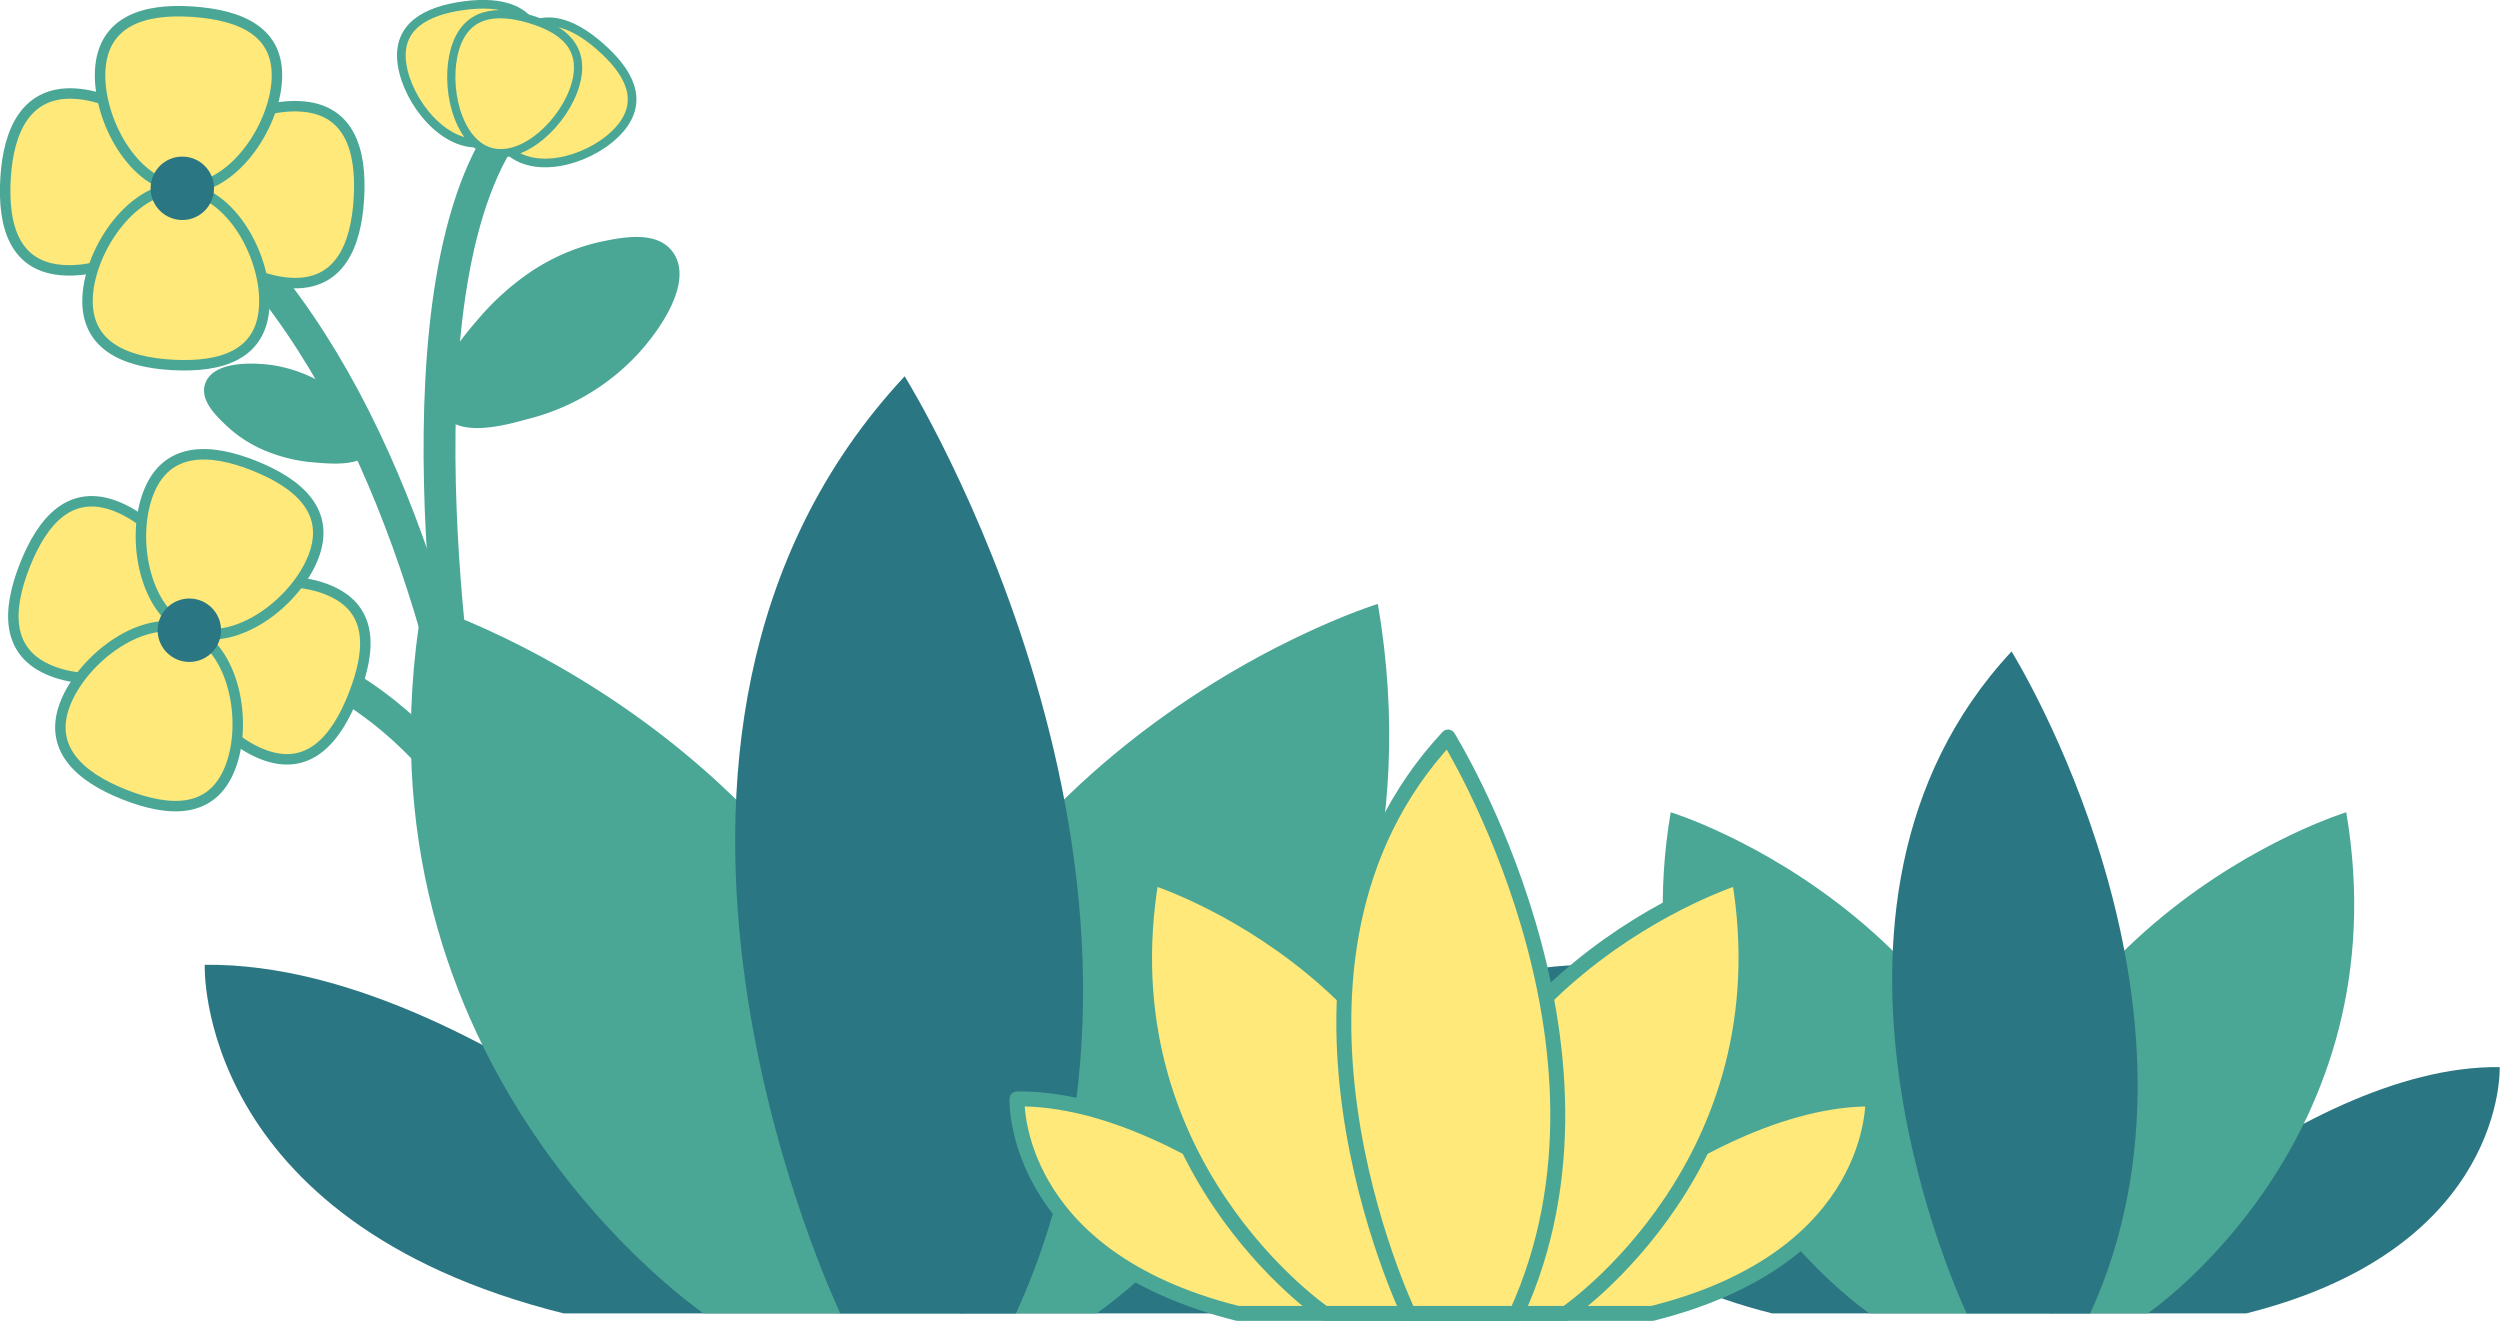 <svg xmlns="http://www.w3.org/2000/svg" viewBox="0 0 167.16 88.32"><defs><style>.cls-1{fill:#2a7682;}.cls-2{fill:#4ba795;}.cls-3{fill:none;stroke-width:2.13px;}.cls-3,.cls-4,.cls-5,.cls-6,.cls-7{stroke:#4ba795;stroke-linecap:round;stroke-linejoin:round;}.cls-4,.cls-5,.cls-6,.cls-7{fill:#ffe97b;}.cls-4{stroke-width:0.7px;}.cls-5{stroke-width:0.58px;}.cls-6{stroke-width:0.55px;}</style></defs><title>資產 19</title><g id="圖層_2" data-name="圖層 2"><g id="D"><path class="cls-1" d="M131.5,87.82s-16.31-16.63-30-16.47c0,0-.48,12.11,17,16.47Z"/><path class="cls-2" d="M125,87.82s-17-11.55-13.29-33.51c0,0,24.27,7.42,25.55,33.51Z"/><path class="cls-1" d="M137.14,87.82s16.3-16.63,30-16.47c0,0,.48,12.11-16.95,16.47Z"/><path class="cls-2" d="M143.6,87.82s17-11.55,13.28-33.51c0,0-24.27,7.42-25.55,33.51Z"/><path class="cls-1" d="M131.5,87.82s-13-27.07,3-44.26c0,0,14.72,23.58,5.26,44.26Z"/><path class="cls-3" d="M32.13,55.08S26.3,43.87,13.57,42.68"/><path class="cls-3" d="M34.46,83s1.18-48.81-20.83-68.8"/><path class="cls-4" d="M20.08,7.11c-3.26-.19-7.71,2.22-7.89,5.48s4,6.14,7.23,6.33,4.39-2.41,4.58-5.67S23.34,7.29,20.08,7.11Z"/><path class="cls-4" d="M4.29,18.07c3.26.18,7.71-2.22,7.9-5.48S8.21,6.44,5,6.26.56,8.67.37,11.93,1,17.89,4.29,18.07Z"/><path class="cls-4" d="M6.7,4.69c-.18,3.26,2.22,7.72,5.49,7.9s6.14-4,6.32-7.24S16.11,1,12.85.78,6.89,1.43,6.7,4.69Z"/><path class="cls-4" d="M17.67,20.48c.18-3.26-2.22-7.71-5.48-7.89s-6.15,4-6.33,7.23,2.4,4.4,5.67,4.58S17.49,23.74,17.67,20.48Z"/><circle class="cls-1" cx="12.19" cy="12.59" r="2.12"/><path class="cls-4" d="M21.88,39.42c-3-1.2-8-.32-9.22,2.72s1.84,7.09,4.88,8.29,4.92-.91,6.12-4S24.92,40.62,21.88,39.42Z"/><path class="cls-4" d="M3.44,44.86c3,1.2,8,.32,9.22-2.72s-1.84-7.08-4.88-8.28-4.92.9-6.12,3.94S.4,43.66,3.44,44.86Z"/><path class="cls-4" d="M9.94,32.92c-1.2,3-.32,8,2.72,9.22s7.08-1.83,8.28-4.87S20,32.34,17,31.14,11.14,29.89,9.94,32.92Z"/><path class="cls-4" d="M15.38,51.36c1.2-3,.32-8-2.72-9.22S5.58,44,4.38,47s.9,4.93,3.94,6.13S14.18,54.4,15.38,51.36Z"/><circle class="cls-1" cx="12.66" cy="42.14" r="2.12"/><path class="cls-3" d="M30.9,48.88s-5.13-30.46,3.5-41"/><path class="cls-5" d="M34.43,2.6c-1.66,1.94-2.29,5.84-.35,7.51s5.7.45,7.37-1.49S42,4.75,40.1,3.09,36.09.66,34.43,2.6Z"/><path class="cls-5" d="M36.05,3.07c.34,2.53-1.27,6.14-3.8,6.48s-5-2.73-5.37-5.26S28.5.72,31,.38,35.71.54,36.05,3.07Z"/><path class="cls-6" d="M30.43,3.26c-.73,2.45.12,6.22,2.34,6.88s5-2,5.71-4.49-.85-3.72-3.08-4.38S31.16.82,30.43,3.26Z"/><path class="cls-2" d="M18,30.24a10.56,10.56,0,0,0,2.66.65C22,31,24.47,31.33,25,29.8c.43-1.14-1.18-2.47-1.91-3.09a9.61,9.61,0,0,0-4.9-2.3c-1.25-.17-3.9-.29-4.46,1.21-.41,1.11.71,2.18,1.43,2.86A8.6,8.6,0,0,0,18,30.24Z"/><path class="cls-2" d="M35.26,18.33a17.63,17.63,0,0,0-3.17,2.87c-1.28,1.48-3.87,4.48-2.39,6.55,1.1,1.55,4.23.64,5.66.25a15,15,0,0,0,7.28-4.32C44,22.21,46.43,18.9,45,16.87c-1.08-1.51-3.44-1-5-.67A13.83,13.83,0,0,0,35.26,18.33Z"/><path class="cls-1" d="M56.19,87.82S33.11,64.28,13.69,64.51c0,0-.69,17.14,24,23.31Z"/><path class="cls-2" d="M47.05,87.82S22.94,71.46,28.23,40.38c0,0,34.36,10.51,36.18,47.44Z"/><path class="cls-1" d="M64.17,87.82s23.08-23.54,42.51-23.31c0,0,.68,17.14-24,23.31Z"/><path class="cls-2" d="M73.32,87.82s24.1-16.36,18.81-47.44c0,0-34.36,10.51-36.17,47.44Z"/><path class="cls-1" d="M56.19,87.82S37.8,49.5,60.49,25.16c0,0,20.83,33.38,7.44,62.66Z"/><path class="cls-7" d="M94.18,87.82S80,73.34,68,73.48c0,0-.42,10.54,14.76,14.34Z"/><path class="cls-7" d="M88.55,87.82S73.73,77.76,77,58.64c0,0,21.12,6.47,22.24,29.18Z"/><path class="cls-7" d="M99.09,87.82s14.19-14.48,26.14-14.34c0,0,.42,10.54-14.76,14.34Z"/><path class="cls-7" d="M104.71,87.82s14.82-10.06,11.57-29.18c0,0-21.13,6.47-22.25,29.18Z"/><path class="cls-7" d="M94.18,87.82S82.87,64.25,96.82,49.28c0,0,12.81,20.54,4.58,38.54Z"/></g></g></svg>
